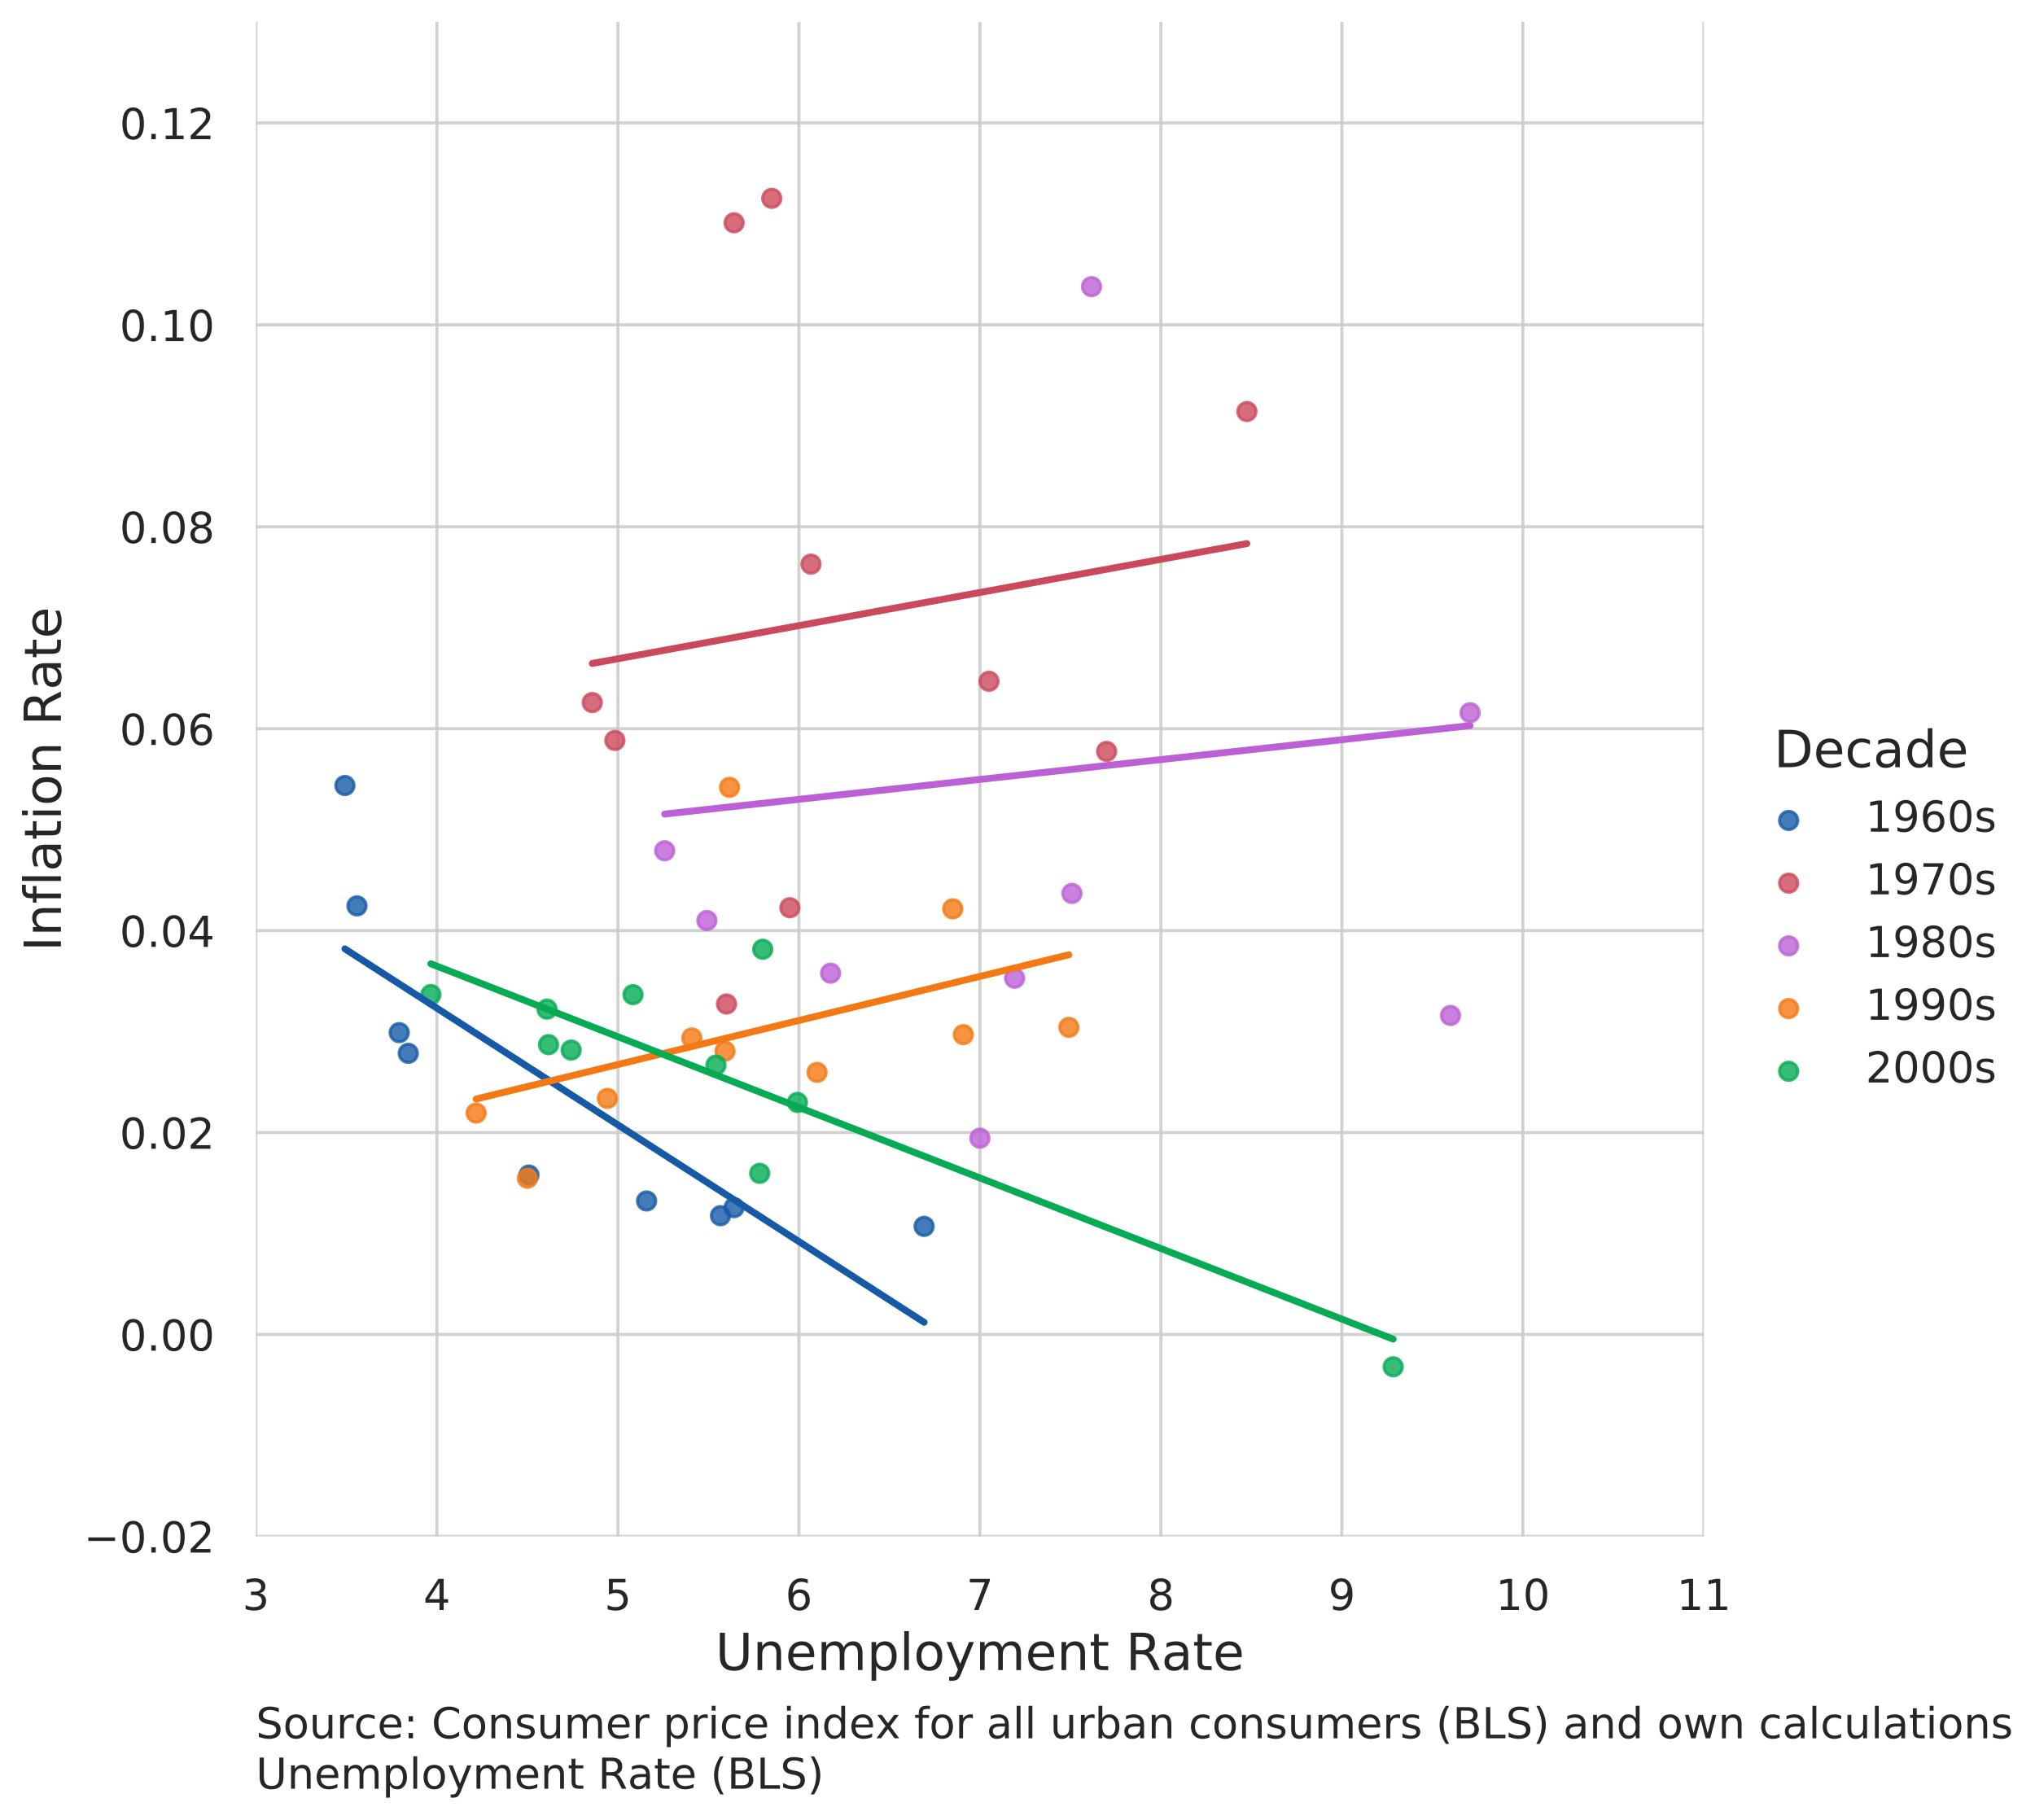 <?xml version="1.0" encoding="utf-8" standalone="no"?>
<!DOCTYPE svg PUBLIC "-//W3C//DTD SVG 1.1//EN"
  "http://www.w3.org/Graphics/SVG/1.1/DTD/svg11.dtd">
<!-- Created with matplotlib (https://matplotlib.org/) -->
<svg height="596.282pt" version="1.1" viewBox="0 0 666.83 596.282" width="666.83pt" xmlns="http://www.w3.org/2000/svg" xmlns:xlink="http://www.w3.org/1999/xlink">
 <defs>
  <style type="text/css">
*{stroke-linecap:butt;stroke-linejoin:round;white-space:pre;}
  </style>
 </defs>
 <g id="figure_1">
  <g id="patch_1">
   <path d="M 0 596.282 
L 666.83 596.282 
L 666.83 0 
L 0 0 
z
" style="fill:#ffffff;"/>
  </g>
  <g id="axes_1">
   <g id="patch_2">
    <path d="M 83.863 503.46 
L 558.333 503.46 
L 558.333 7.2 
L 83.863 7.2 
z
" style="fill:#ffffff;"/>
   </g>
   <g id="matplotlib.axis_1">
    <g id="xtick_1">
     <g id="line2d_1">
      <path clip-path="url(#p4b80f88398)" d="M 83.863 503.46 
L 83.863 7.2 
" style="fill:none;stroke:#cccccc;stroke-linecap:round;stroke-opacity:0.9;"/>
     </g>
     <g id="text_1">
      <!-- 3 -->
      <defs>
       <path d="M 40.578 39.312 
Q 47.656 37.797 51.625 33 
Q 55.609 28.219 55.609 21.188 
Q 55.609 10.406 48.188 4.484 
Q 40.766 -1.422 27.094 -1.422 
Q 22.516 -1.422 17.656 -0.516 
Q 12.797 0.391 7.625 2.203 
L 7.625 11.719 
Q 11.719 9.328 16.594 8.109 
Q 21.484 6.891 26.812 6.891 
Q 36.078 6.891 40.938 10.547 
Q 45.797 14.203 45.797 21.188 
Q 45.797 27.641 41.281 31.266 
Q 36.766 34.906 28.719 34.906 
L 20.219 34.906 
L 20.219 43.016 
L 29.109 43.016 
Q 36.375 43.016 40.234 45.922 
Q 44.094 48.828 44.094 54.297 
Q 44.094 59.906 40.109 62.906 
Q 36.141 65.922 28.719 65.922 
Q 24.656 65.922 20.016 65.031 
Q 15.375 64.156 9.812 62.312 
L 9.812 71.094 
Q 15.438 72.656 20.344 73.438 
Q 25.25 74.219 29.594 74.219 
Q 40.828 74.219 47.359 69.109 
Q 53.906 64.016 53.906 55.328 
Q 53.906 49.266 50.438 45.094 
Q 46.969 40.922 40.578 39.312 
z
" id="DejaVuSans-51"/>
      </defs>
      <g style="fill:#262626;" transform="translate(79.409 527.598)scale(0.14 -0.14)">
       <use xlink:href="#DejaVuSans-51"/>
      </g>
     </g>
    </g>
    <g id="xtick_2">
     <g id="line2d_2">
      <path clip-path="url(#p4b80f88398)" d="M 143.171 503.46 
L 143.171 7.2 
" style="fill:none;stroke:#cccccc;stroke-linecap:round;stroke-opacity:0.9;"/>
     </g>
     <g id="text_2">
      <!-- 4 -->
      <defs>
       <path d="M 37.797 64.312 
L 12.891 25.391 
L 37.797 25.391 
z
M 35.203 72.906 
L 47.609 72.906 
L 47.609 25.391 
L 58.016 25.391 
L 58.016 17.188 
L 47.609 17.188 
L 47.609 0 
L 37.797 0 
L 37.797 17.188 
L 4.891 17.188 
L 4.891 26.703 
z
" id="DejaVuSans-52"/>
      </defs>
      <g style="fill:#262626;" transform="translate(138.718 527.598)scale(0.14 -0.14)">
       <use xlink:href="#DejaVuSans-52"/>
      </g>
     </g>
    </g>
    <g id="xtick_3">
     <g id="line2d_3">
      <path clip-path="url(#p4b80f88398)" d="M 202.48 503.46 
L 202.48 7.2 
" style="fill:none;stroke:#cccccc;stroke-linecap:round;stroke-opacity:0.9;"/>
     </g>
     <g id="text_3">
      <!-- 5 -->
      <defs>
       <path d="M 10.797 72.906 
L 49.516 72.906 
L 49.516 64.594 
L 19.828 64.594 
L 19.828 46.734 
Q 21.969 47.469 24.109 47.828 
Q 26.266 48.188 28.422 48.188 
Q 40.625 48.188 47.75 41.5 
Q 54.891 34.812 54.891 23.391 
Q 54.891 11.625 47.562 5.094 
Q 40.234 -1.422 26.906 -1.422 
Q 22.312 -1.422 17.547 -0.641 
Q 12.797 0.141 7.719 1.703 
L 7.719 11.625 
Q 12.109 9.234 16.797 8.062 
Q 21.484 6.891 26.703 6.891 
Q 35.156 6.891 40.078 11.328 
Q 45.016 15.766 45.016 23.391 
Q 45.016 31 40.078 35.438 
Q 35.156 39.891 26.703 39.891 
Q 22.75 39.891 18.812 39.016 
Q 14.891 38.141 10.797 36.281 
z
" id="DejaVuSans-53"/>
      </defs>
      <g style="fill:#262626;" transform="translate(198.026 527.598)scale(0.14 -0.14)">
       <use xlink:href="#DejaVuSans-53"/>
      </g>
     </g>
    </g>
    <g id="xtick_4">
     <g id="line2d_4">
      <path clip-path="url(#p4b80f88398)" d="M 261.789 503.46 
L 261.789 7.2 
" style="fill:none;stroke:#cccccc;stroke-linecap:round;stroke-opacity:0.9;"/>
     </g>
     <g id="text_4">
      <!-- 6 -->
      <defs>
       <path d="M 33.016 40.375 
Q 26.375 40.375 22.484 35.828 
Q 18.609 31.297 18.609 23.391 
Q 18.609 15.531 22.484 10.953 
Q 26.375 6.391 33.016 6.391 
Q 39.656 6.391 43.531 10.953 
Q 47.406 15.531 47.406 23.391 
Q 47.406 31.297 43.531 35.828 
Q 39.656 40.375 33.016 40.375 
z
M 52.594 71.297 
L 52.594 62.312 
Q 48.875 64.062 45.094 64.984 
Q 41.312 65.922 37.594 65.922 
Q 27.828 65.922 22.672 59.328 
Q 17.531 52.734 16.797 39.406 
Q 19.672 43.656 24.016 45.922 
Q 28.375 48.188 33.594 48.188 
Q 44.578 48.188 50.953 41.516 
Q 57.328 34.859 57.328 23.391 
Q 57.328 12.156 50.688 5.359 
Q 44.047 -1.422 33.016 -1.422 
Q 20.359 -1.422 13.672 8.266 
Q 6.984 17.969 6.984 36.375 
Q 6.984 53.656 15.188 63.938 
Q 23.391 74.219 37.203 74.219 
Q 40.922 74.219 44.703 73.484 
Q 48.484 72.75 52.594 71.297 
z
" id="DejaVuSans-54"/>
      </defs>
      <g style="fill:#262626;" transform="translate(257.335 527.598)scale(0.14 -0.14)">
       <use xlink:href="#DejaVuSans-54"/>
      </g>
     </g>
    </g>
    <g id="xtick_5">
     <g id="line2d_5">
      <path clip-path="url(#p4b80f88398)" d="M 321.098 503.46 
L 321.098 7.2 
" style="fill:none;stroke:#cccccc;stroke-linecap:round;stroke-opacity:0.9;"/>
     </g>
     <g id="text_5">
      <!-- 7 -->
      <defs>
       <path d="M 8.203 72.906 
L 55.078 72.906 
L 55.078 68.703 
L 28.609 0 
L 18.312 0 
L 43.219 64.594 
L 8.203 64.594 
z
" id="DejaVuSans-55"/>
      </defs>
      <g style="fill:#262626;" transform="translate(316.644 527.598)scale(0.14 -0.14)">
       <use xlink:href="#DejaVuSans-55"/>
      </g>
     </g>
    </g>
    <g id="xtick_6">
     <g id="line2d_6">
      <path clip-path="url(#p4b80f88398)" d="M 380.406 503.46 
L 380.406 7.2 
" style="fill:none;stroke:#cccccc;stroke-linecap:round;stroke-opacity:0.9;"/>
     </g>
     <g id="text_6">
      <!-- 8 -->
      <defs>
       <path d="M 31.781 34.625 
Q 24.75 34.625 20.719 30.859 
Q 16.703 27.094 16.703 20.516 
Q 16.703 13.922 20.719 10.156 
Q 24.75 6.391 31.781 6.391 
Q 38.812 6.391 42.859 10.172 
Q 46.922 13.969 46.922 20.516 
Q 46.922 27.094 42.891 30.859 
Q 38.875 34.625 31.781 34.625 
z
M 21.922 38.812 
Q 15.578 40.375 12.031 44.719 
Q 8.5 49.078 8.5 55.328 
Q 8.5 64.062 14.719 69.141 
Q 20.953 74.219 31.781 74.219 
Q 42.672 74.219 48.875 69.141 
Q 55.078 64.062 55.078 55.328 
Q 55.078 49.078 51.531 44.719 
Q 48 40.375 41.703 38.812 
Q 48.828 37.156 52.797 32.312 
Q 56.781 27.484 56.781 20.516 
Q 56.781 9.906 50.312 4.234 
Q 43.844 -1.422 31.781 -1.422 
Q 19.734 -1.422 13.25 4.234 
Q 6.781 9.906 6.781 20.516 
Q 6.781 27.484 10.781 32.312 
Q 14.797 37.156 21.922 38.812 
z
M 18.312 54.391 
Q 18.312 48.734 21.844 45.562 
Q 25.391 42.391 31.781 42.391 
Q 38.141 42.391 41.719 45.562 
Q 45.312 48.734 45.312 54.391 
Q 45.312 60.062 41.719 63.234 
Q 38.141 66.406 31.781 66.406 
Q 25.391 66.406 21.844 63.234 
Q 18.312 60.062 18.312 54.391 
z
" id="DejaVuSans-56"/>
      </defs>
      <g style="fill:#262626;" transform="translate(375.953 527.598)scale(0.14 -0.14)">
       <use xlink:href="#DejaVuSans-56"/>
      </g>
     </g>
    </g>
    <g id="xtick_7">
     <g id="line2d_7">
      <path clip-path="url(#p4b80f88398)" d="M 439.715 503.46 
L 439.715 7.2 
" style="fill:none;stroke:#cccccc;stroke-linecap:round;stroke-opacity:0.9;"/>
     </g>
     <g id="text_7">
      <!-- 9 -->
      <defs>
       <path d="M 10.984 1.516 
L 10.984 10.5 
Q 14.703 8.734 18.5 7.812 
Q 22.312 6.891 25.984 6.891 
Q 35.75 6.891 40.891 13.453 
Q 46.047 20.016 46.781 33.406 
Q 43.953 29.203 39.594 26.953 
Q 35.25 24.703 29.984 24.703 
Q 19.047 24.703 12.672 31.312 
Q 6.297 37.938 6.297 49.422 
Q 6.297 60.641 12.938 67.422 
Q 19.578 74.219 30.609 74.219 
Q 43.266 74.219 49.922 64.516 
Q 56.594 54.828 56.594 36.375 
Q 56.594 19.141 48.406 8.859 
Q 40.234 -1.422 26.422 -1.422 
Q 22.703 -1.422 18.891 -0.688 
Q 15.094 0.047 10.984 1.516 
z
M 30.609 32.422 
Q 37.25 32.422 41.125 36.953 
Q 45.016 41.5 45.016 49.422 
Q 45.016 57.281 41.125 61.844 
Q 37.25 66.406 30.609 66.406 
Q 23.969 66.406 20.094 61.844 
Q 16.219 57.281 16.219 49.422 
Q 16.219 41.5 20.094 36.953 
Q 23.969 32.422 30.609 32.422 
z
" id="DejaVuSans-57"/>
      </defs>
      <g style="fill:#262626;" transform="translate(435.261 527.598)scale(0.14 -0.14)">
       <use xlink:href="#DejaVuSans-57"/>
      </g>
     </g>
    </g>
    <g id="xtick_8">
     <g id="line2d_8">
      <path clip-path="url(#p4b80f88398)" d="M 499.024 503.46 
L 499.024 7.2 
" style="fill:none;stroke:#cccccc;stroke-linecap:round;stroke-opacity:0.9;"/>
     </g>
     <g id="text_8">
      <!-- 10 -->
      <defs>
       <path d="M 12.406 8.297 
L 28.516 8.297 
L 28.516 63.922 
L 10.984 60.406 
L 10.984 69.391 
L 28.422 72.906 
L 38.281 72.906 
L 38.281 8.297 
L 54.391 8.297 
L 54.391 0 
L 12.406 0 
z
" id="DejaVuSans-49"/>
       <path d="M 31.781 66.406 
Q 24.172 66.406 20.328 58.906 
Q 16.5 51.422 16.5 36.375 
Q 16.5 21.391 20.328 13.891 
Q 24.172 6.391 31.781 6.391 
Q 39.453 6.391 43.281 13.891 
Q 47.125 21.391 47.125 36.375 
Q 47.125 51.422 43.281 58.906 
Q 39.453 66.406 31.781 66.406 
z
M 31.781 74.219 
Q 44.047 74.219 50.516 64.516 
Q 56.984 54.828 56.984 36.375 
Q 56.984 17.969 50.516 8.266 
Q 44.047 -1.422 31.781 -1.422 
Q 19.531 -1.422 13.062 8.266 
Q 6.594 17.969 6.594 36.375 
Q 6.594 54.828 13.062 64.516 
Q 19.531 74.219 31.781 74.219 
z
" id="DejaVuSans-48"/>
      </defs>
      <g style="fill:#262626;" transform="translate(490.116 527.598)scale(0.14 -0.14)">
       <use xlink:href="#DejaVuSans-49"/>
       <use x="63.623" xlink:href="#DejaVuSans-48"/>
      </g>
     </g>
    </g>
    <g id="xtick_9">
     <g id="line2d_9">
      <path clip-path="url(#p4b80f88398)" d="M 558.333 503.46 
L 558.333 7.2 
" style="fill:none;stroke:#cccccc;stroke-linecap:round;stroke-opacity:0.9;"/>
     </g>
     <g id="text_9">
      <!-- 11 -->
      <g style="fill:#262626;" transform="translate(549.425 527.598)scale(0.14 -0.14)">
       <use xlink:href="#DejaVuSans-49"/>
       <use x="63.623" xlink:href="#DejaVuSans-49"/>
      </g>
     </g>
    </g>
    <g id="text_10">
     <!-- Unemployment Rate -->
     <defs>
      <path d="M 8.688 72.906 
L 18.609 72.906 
L 18.609 28.609 
Q 18.609 16.891 22.844 11.734 
Q 27.094 6.594 36.625 6.594 
Q 46.094 6.594 50.344 11.734 
Q 54.594 16.891 54.594 28.609 
L 54.594 72.906 
L 64.5 72.906 
L 64.5 27.391 
Q 64.5 13.141 57.438 5.859 
Q 50.391 -1.422 36.625 -1.422 
Q 22.797 -1.422 15.734 5.859 
Q 8.688 13.141 8.688 27.391 
z
" id="DejaVuSans-85"/>
      <path d="M 54.891 33.016 
L 54.891 0 
L 45.906 0 
L 45.906 32.719 
Q 45.906 40.484 42.875 44.328 
Q 39.844 48.188 33.797 48.188 
Q 26.516 48.188 22.312 43.547 
Q 18.109 38.922 18.109 30.906 
L 18.109 0 
L 9.078 0 
L 9.078 54.688 
L 18.109 54.688 
L 18.109 46.188 
Q 21.344 51.125 25.703 53.562 
Q 30.078 56 35.797 56 
Q 45.219 56 50.047 50.172 
Q 54.891 44.344 54.891 33.016 
z
" id="DejaVuSans-110"/>
      <path d="M 56.203 29.594 
L 56.203 25.203 
L 14.891 25.203 
Q 15.484 15.922 20.484 11.062 
Q 25.484 6.203 34.422 6.203 
Q 39.594 6.203 44.453 7.469 
Q 49.312 8.734 54.109 11.281 
L 54.109 2.781 
Q 49.266 0.734 44.188 -0.344 
Q 39.109 -1.422 33.891 -1.422 
Q 20.797 -1.422 13.156 6.188 
Q 5.516 13.812 5.516 26.812 
Q 5.516 40.234 12.766 48.109 
Q 20.016 56 32.328 56 
Q 43.359 56 49.781 48.891 
Q 56.203 41.797 56.203 29.594 
z
M 47.219 32.234 
Q 47.125 39.594 43.094 43.984 
Q 39.062 48.391 32.422 48.391 
Q 24.906 48.391 20.391 44.141 
Q 15.875 39.891 15.188 32.172 
z
" id="DejaVuSans-101"/>
      <path d="M 52 44.188 
Q 55.375 50.25 60.062 53.125 
Q 64.75 56 71.094 56 
Q 79.641 56 84.281 50.016 
Q 88.922 44.047 88.922 33.016 
L 88.922 0 
L 79.891 0 
L 79.891 32.719 
Q 79.891 40.578 77.094 44.375 
Q 74.312 48.188 68.609 48.188 
Q 61.625 48.188 57.562 43.547 
Q 53.516 38.922 53.516 30.906 
L 53.516 0 
L 44.484 0 
L 44.484 32.719 
Q 44.484 40.625 41.703 44.406 
Q 38.922 48.188 33.109 48.188 
Q 26.219 48.188 22.156 43.531 
Q 18.109 38.875 18.109 30.906 
L 18.109 0 
L 9.078 0 
L 9.078 54.688 
L 18.109 54.688 
L 18.109 46.188 
Q 21.188 51.219 25.484 53.609 
Q 29.781 56 35.688 56 
Q 41.656 56 45.828 52.969 
Q 50 49.953 52 44.188 
z
" id="DejaVuSans-109"/>
      <path d="M 18.109 8.203 
L 18.109 -20.797 
L 9.078 -20.797 
L 9.078 54.688 
L 18.109 54.688 
L 18.109 46.391 
Q 20.953 51.266 25.266 53.625 
Q 29.594 56 35.594 56 
Q 45.562 56 51.781 48.094 
Q 58.016 40.188 58.016 27.297 
Q 58.016 14.406 51.781 6.484 
Q 45.562 -1.422 35.594 -1.422 
Q 29.594 -1.422 25.266 0.953 
Q 20.953 3.328 18.109 8.203 
z
M 48.688 27.297 
Q 48.688 37.203 44.609 42.844 
Q 40.531 48.484 33.406 48.484 
Q 26.266 48.484 22.188 42.844 
Q 18.109 37.203 18.109 27.297 
Q 18.109 17.391 22.188 11.75 
Q 26.266 6.109 33.406 6.109 
Q 40.531 6.109 44.609 11.75 
Q 48.688 17.391 48.688 27.297 
z
" id="DejaVuSans-112"/>
      <path d="M 9.422 75.984 
L 18.406 75.984 
L 18.406 0 
L 9.422 0 
z
" id="DejaVuSans-108"/>
      <path d="M 30.609 48.391 
Q 23.391 48.391 19.188 42.75 
Q 14.984 37.109 14.984 27.297 
Q 14.984 17.484 19.156 11.844 
Q 23.344 6.203 30.609 6.203 
Q 37.797 6.203 41.984 11.859 
Q 46.188 17.531 46.188 27.297 
Q 46.188 37.016 41.984 42.703 
Q 37.797 48.391 30.609 48.391 
z
M 30.609 56 
Q 42.328 56 49.016 48.375 
Q 55.719 40.766 55.719 27.297 
Q 55.719 13.875 49.016 6.219 
Q 42.328 -1.422 30.609 -1.422 
Q 18.844 -1.422 12.172 6.219 
Q 5.516 13.875 5.516 27.297 
Q 5.516 40.766 12.172 48.375 
Q 18.844 56 30.609 56 
z
" id="DejaVuSans-111"/>
      <path d="M 32.172 -5.078 
Q 28.375 -14.844 24.75 -17.812 
Q 21.141 -20.797 15.094 -20.797 
L 7.906 -20.797 
L 7.906 -13.281 
L 13.188 -13.281 
Q 16.891 -13.281 18.938 -11.516 
Q 21 -9.766 23.484 -3.219 
L 25.094 0.875 
L 2.984 54.688 
L 12.5 54.688 
L 29.594 11.922 
L 46.688 54.688 
L 56.203 54.688 
z
" id="DejaVuSans-121"/>
      <path d="M 18.312 70.219 
L 18.312 54.688 
L 36.812 54.688 
L 36.812 47.703 
L 18.312 47.703 
L 18.312 18.016 
Q 18.312 11.328 20.141 9.422 
Q 21.969 7.516 27.594 7.516 
L 36.812 7.516 
L 36.812 0 
L 27.594 0 
Q 17.188 0 13.234 3.875 
Q 9.281 7.766 9.281 18.016 
L 9.281 47.703 
L 2.688 47.703 
L 2.688 54.688 
L 9.281 54.688 
L 9.281 70.219 
z
" id="DejaVuSans-116"/>
      <path id="DejaVuSans-32"/>
      <path d="M 44.391 34.188 
Q 47.562 33.109 50.562 29.594 
Q 53.562 26.078 56.594 19.922 
L 66.609 0 
L 56 0 
L 46.688 18.703 
Q 43.062 26.031 39.672 28.422 
Q 36.281 30.812 30.422 30.812 
L 19.672 30.812 
L 19.672 0 
L 9.812 0 
L 9.812 72.906 
L 32.078 72.906 
Q 44.578 72.906 50.734 67.672 
Q 56.891 62.453 56.891 51.906 
Q 56.891 45.016 53.688 40.469 
Q 50.484 35.938 44.391 34.188 
z
M 19.672 64.797 
L 19.672 38.922 
L 32.078 38.922 
Q 39.203 38.922 42.844 42.219 
Q 46.484 45.516 46.484 51.906 
Q 46.484 58.297 42.844 61.547 
Q 39.203 64.797 32.078 64.797 
z
" id="DejaVuSans-82"/>
      <path d="M 34.281 27.484 
Q 23.391 27.484 19.188 25 
Q 14.984 22.516 14.984 16.5 
Q 14.984 11.719 18.141 8.906 
Q 21.297 6.109 26.703 6.109 
Q 34.188 6.109 38.703 11.406 
Q 43.219 16.703 43.219 25.484 
L 43.219 27.484 
z
M 52.203 31.203 
L 52.203 0 
L 43.219 0 
L 43.219 8.297 
Q 40.141 3.328 35.547 0.953 
Q 30.953 -1.422 24.312 -1.422 
Q 15.922 -1.422 10.953 3.297 
Q 6 8.016 6 15.922 
Q 6 25.141 12.172 29.828 
Q 18.359 34.516 30.609 34.516 
L 43.219 34.516 
L 43.219 35.406 
Q 43.219 41.609 39.141 45 
Q 35.062 48.391 27.688 48.391 
Q 23 48.391 18.547 47.266 
Q 14.109 46.141 10.016 43.891 
L 10.016 52.203 
Q 14.938 54.109 19.578 55.047 
Q 24.219 56 28.609 56 
Q 40.484 56 46.344 49.844 
Q 52.203 43.703 52.203 31.203 
z
" id="DejaVuSans-97"/>
     </defs>
     <g style="fill:#262626;" transform="translate(234.418 547.275)scale(0.168 -0.168)">
      <use xlink:href="#DejaVuSans-85"/>
      <use x="73.193" xlink:href="#DejaVuSans-110"/>
      <use x="136.572" xlink:href="#DejaVuSans-101"/>
      <use x="198.096" xlink:href="#DejaVuSans-109"/>
      <use x="295.508" xlink:href="#DejaVuSans-112"/>
      <use x="358.984" xlink:href="#DejaVuSans-108"/>
      <use x="386.768" xlink:href="#DejaVuSans-111"/>
      <use x="447.949" xlink:href="#DejaVuSans-121"/>
      <use x="507.129" xlink:href="#DejaVuSans-109"/>
      <use x="604.541" xlink:href="#DejaVuSans-101"/>
      <use x="666.064" xlink:href="#DejaVuSans-110"/>
      <use x="729.443" xlink:href="#DejaVuSans-116"/>
      <use x="768.652" xlink:href="#DejaVuSans-32"/>
      <use x="800.439" xlink:href="#DejaVuSans-82"/>
      <use x="869.891" xlink:href="#DejaVuSans-97"/>
      <use x="931.17" xlink:href="#DejaVuSans-116"/>
      <use x="970.379" xlink:href="#DejaVuSans-101"/>
     </g>
    </g>
   </g>
   <g id="matplotlib.axis_2">
    <g id="ytick_1">
     <g id="line2d_10">
      <path clip-path="url(#p4b80f88398)" d="M 83.863 503.46 
L 558.333 503.46 
" style="fill:none;stroke:#cccccc;stroke-linecap:round;stroke-opacity:0.9;"/>
     </g>
     <g id="text_11">
      <!-- −0.02 -->
      <defs>
       <path d="M 10.594 35.5 
L 73.188 35.5 
L 73.188 27.203 
L 10.594 27.203 
z
" id="DejaVuSans-8722"/>
       <path d="M 10.688 12.406 
L 21 12.406 
L 21 0 
L 10.688 0 
z
" id="DejaVuSans-46"/>
       <path d="M 19.188 8.297 
L 53.609 8.297 
L 53.609 0 
L 7.328 0 
L 7.328 8.297 
Q 12.938 14.109 22.625 23.891 
Q 32.328 33.688 34.812 36.531 
Q 39.547 41.844 41.422 45.531 
Q 43.312 49.219 43.312 52.781 
Q 43.312 58.594 39.234 62.25 
Q 35.156 65.922 28.609 65.922 
Q 23.969 65.922 18.812 64.312 
Q 13.672 62.703 7.812 59.422 
L 7.812 69.391 
Q 13.766 71.781 18.938 73 
Q 24.125 74.219 28.422 74.219 
Q 39.75 74.219 46.484 68.547 
Q 53.219 62.891 53.219 53.422 
Q 53.219 48.922 51.531 44.891 
Q 49.859 40.875 45.406 35.406 
Q 44.188 33.984 37.641 27.219 
Q 31.109 20.453 19.188 8.297 
z
" id="DejaVuSans-50"/>
      </defs>
      <g style="fill:#262626;" transform="translate(27.459 508.779)scale(0.14 -0.14)">
       <use xlink:href="#DejaVuSans-8722"/>
       <use x="83.789" xlink:href="#DejaVuSans-48"/>
       <use x="147.412" xlink:href="#DejaVuSans-46"/>
       <use x="179.199" xlink:href="#DejaVuSans-48"/>
       <use x="242.822" xlink:href="#DejaVuSans-50"/>
      </g>
     </g>
    </g>
    <g id="ytick_2">
     <g id="line2d_11">
      <path clip-path="url(#p4b80f88398)" d="M 83.863 437.292 
L 558.333 437.292 
" style="fill:none;stroke:#cccccc;stroke-linecap:round;stroke-opacity:0.9;"/>
     </g>
     <g id="text_12">
      <!-- 0.00 -->
      <g style="fill:#262626;" transform="translate(39.191 442.611)scale(0.14 -0.14)">
       <use xlink:href="#DejaVuSans-48"/>
       <use x="63.623" xlink:href="#DejaVuSans-46"/>
       <use x="95.41" xlink:href="#DejaVuSans-48"/>
       <use x="159.033" xlink:href="#DejaVuSans-48"/>
      </g>
     </g>
    </g>
    <g id="ytick_3">
     <g id="line2d_12">
      <path clip-path="url(#p4b80f88398)" d="M 83.863 371.124 
L 558.333 371.124 
" style="fill:none;stroke:#cccccc;stroke-linecap:round;stroke-opacity:0.9;"/>
     </g>
     <g id="text_13">
      <!-- 0.02 -->
      <g style="fill:#262626;" transform="translate(39.191 376.443)scale(0.14 -0.14)">
       <use xlink:href="#DejaVuSans-48"/>
       <use x="63.623" xlink:href="#DejaVuSans-46"/>
       <use x="95.41" xlink:href="#DejaVuSans-48"/>
       <use x="159.033" xlink:href="#DejaVuSans-50"/>
      </g>
     </g>
    </g>
    <g id="ytick_4">
     <g id="line2d_13">
      <path clip-path="url(#p4b80f88398)" d="M 83.863 304.956 
L 558.333 304.956 
" style="fill:none;stroke:#cccccc;stroke-linecap:round;stroke-opacity:0.9;"/>
     </g>
     <g id="text_14">
      <!-- 0.04 -->
      <g style="fill:#262626;" transform="translate(39.191 310.275)scale(0.14 -0.14)">
       <use xlink:href="#DejaVuSans-48"/>
       <use x="63.623" xlink:href="#DejaVuSans-46"/>
       <use x="95.41" xlink:href="#DejaVuSans-48"/>
       <use x="159.033" xlink:href="#DejaVuSans-52"/>
      </g>
     </g>
    </g>
    <g id="ytick_5">
     <g id="line2d_14">
      <path clip-path="url(#p4b80f88398)" d="M 83.863 238.788 
L 558.333 238.788 
" style="fill:none;stroke:#cccccc;stroke-linecap:round;stroke-opacity:0.9;"/>
     </g>
     <g id="text_15">
      <!-- 0.06 -->
      <g style="fill:#262626;" transform="translate(39.191 244.107)scale(0.14 -0.14)">
       <use xlink:href="#DejaVuSans-48"/>
       <use x="63.623" xlink:href="#DejaVuSans-46"/>
       <use x="95.41" xlink:href="#DejaVuSans-48"/>
       <use x="159.033" xlink:href="#DejaVuSans-54"/>
      </g>
     </g>
    </g>
    <g id="ytick_6">
     <g id="line2d_15">
      <path clip-path="url(#p4b80f88398)" d="M 83.863 172.62 
L 558.333 172.62 
" style="fill:none;stroke:#cccccc;stroke-linecap:round;stroke-opacity:0.9;"/>
     </g>
     <g id="text_16">
      <!-- 0.08 -->
      <g style="fill:#262626;" transform="translate(39.191 177.939)scale(0.14 -0.14)">
       <use xlink:href="#DejaVuSans-48"/>
       <use x="63.623" xlink:href="#DejaVuSans-46"/>
       <use x="95.41" xlink:href="#DejaVuSans-48"/>
       <use x="159.033" xlink:href="#DejaVuSans-56"/>
      </g>
     </g>
    </g>
    <g id="ytick_7">
     <g id="line2d_16">
      <path clip-path="url(#p4b80f88398)" d="M 83.863 106.452 
L 558.333 106.452 
" style="fill:none;stroke:#cccccc;stroke-linecap:round;stroke-opacity:0.9;"/>
     </g>
     <g id="text_17">
      <!-- 0.10 -->
      <g style="fill:#262626;" transform="translate(39.191 111.771)scale(0.14 -0.14)">
       <use xlink:href="#DejaVuSans-48"/>
       <use x="63.623" xlink:href="#DejaVuSans-46"/>
       <use x="95.41" xlink:href="#DejaVuSans-49"/>
       <use x="159.033" xlink:href="#DejaVuSans-48"/>
      </g>
     </g>
    </g>
    <g id="ytick_8">
     <g id="line2d_17">
      <path clip-path="url(#p4b80f88398)" d="M 83.863 40.284 
L 558.333 40.284 
" style="fill:none;stroke:#cccccc;stroke-linecap:round;stroke-opacity:0.9;"/>
     </g>
     <g id="text_18">
      <!-- 0.12 -->
      <g style="fill:#262626;" transform="translate(39.191 45.603)scale(0.14 -0.14)">
       <use xlink:href="#DejaVuSans-48"/>
       <use x="63.623" xlink:href="#DejaVuSans-46"/>
       <use x="95.41" xlink:href="#DejaVuSans-49"/>
       <use x="159.033" xlink:href="#DejaVuSans-50"/>
      </g>
     </g>
    </g>
    <g id="text_19">
     <!-- Inflation Rate -->
     <defs>
      <path d="M 9.812 72.906 
L 19.672 72.906 
L 19.672 0 
L 9.812 0 
z
" id="DejaVuSans-73"/>
      <path d="M 37.109 75.984 
L 37.109 68.5 
L 28.516 68.5 
Q 23.688 68.5 21.797 66.547 
Q 19.922 64.594 19.922 59.516 
L 19.922 54.688 
L 34.719 54.688 
L 34.719 47.703 
L 19.922 47.703 
L 19.922 0 
L 10.891 0 
L 10.891 47.703 
L 2.297 47.703 
L 2.297 54.688 
L 10.891 54.688 
L 10.891 58.5 
Q 10.891 67.625 15.141 71.797 
Q 19.391 75.984 28.609 75.984 
z
" id="DejaVuSans-102"/>
      <path d="M 9.422 54.688 
L 18.406 54.688 
L 18.406 0 
L 9.422 0 
z
M 9.422 75.984 
L 18.406 75.984 
L 18.406 64.594 
L 9.422 64.594 
z
" id="DejaVuSans-105"/>
     </defs>
     <g style="fill:#262626;" transform="translate(19.965 311.773)rotate(-90)scale(0.168 -0.168)">
      <use xlink:href="#DejaVuSans-73"/>
      <use x="29.492" xlink:href="#DejaVuSans-110"/>
      <use x="92.871" xlink:href="#DejaVuSans-102"/>
      <use x="128.076" xlink:href="#DejaVuSans-108"/>
      <use x="155.859" xlink:href="#DejaVuSans-97"/>
      <use x="217.139" xlink:href="#DejaVuSans-116"/>
      <use x="256.348" xlink:href="#DejaVuSans-105"/>
      <use x="284.131" xlink:href="#DejaVuSans-111"/>
      <use x="345.312" xlink:href="#DejaVuSans-110"/>
      <use x="408.691" xlink:href="#DejaVuSans-32"/>
      <use x="440.479" xlink:href="#DejaVuSans-82"/>
      <use x="509.93" xlink:href="#DejaVuSans-97"/>
      <use x="571.209" xlink:href="#DejaVuSans-116"/>
      <use x="610.418" xlink:href="#DejaVuSans-101"/>
     </g>
    </g>
   </g>
   <g id="PathCollection_1">
    <defs>
     <path d="M 0 3 
C 0.796 3 1.559 2.684 2.121 2.121 
C 2.684 1.559 3 0.796 3 0 
C 3 -0.796 2.684 -1.559 2.121 -2.121 
C 1.559 -2.684 0.796 -3 0 -3 
C -0.796 -3 -1.559 -2.684 -2.121 -2.121 
C -2.684 -1.559 -3 -0.796 -3 0 
C -3 0.796 -2.684 1.559 -2.121 2.121 
C -1.559 2.684 -0.796 3 0 3 
z
" id="m23b7d58029" style="stroke:#165aa7;stroke-opacity:0.8;"/>
    </defs>
    <g clip-path="url(#p4b80f88398)">
     <use style="fill:#165aa7;fill-opacity:0.8;stroke:#165aa7;stroke-opacity:0.8;" x="302.811" xlink:href="#m23b7d58029" y="401.88"/>
     <use style="fill:#165aa7;fill-opacity:0.8;stroke:#165aa7;stroke-opacity:0.8;" x="236.088" xlink:href="#m23b7d58029" y="398.383"/>
     <use style="fill:#165aa7;fill-opacity:0.8;stroke:#165aa7;stroke-opacity:0.8;" x="240.537" xlink:href="#m23b7d58029" y="395.737"/>
     <use style="fill:#165aa7;fill-opacity:0.8;stroke:#165aa7;stroke-opacity:0.8;" x="211.871" xlink:href="#m23b7d58029" y="393.552"/>
     <use style="fill:#165aa7;fill-opacity:0.8;stroke:#165aa7;stroke-opacity:0.8;" x="173.32" xlink:href="#m23b7d58029" y="385.063"/>
     <use style="fill:#165aa7;fill-opacity:0.8;stroke:#165aa7;stroke-opacity:0.8;" x="130.815" xlink:href="#m23b7d58029" y="338.392"/>
     <use style="fill:#165aa7;fill-opacity:0.8;stroke:#165aa7;stroke-opacity:0.8;" x="133.781" xlink:href="#m23b7d58029" y="345.168"/>
     <use style="fill:#165aa7;fill-opacity:0.8;stroke:#165aa7;stroke-opacity:0.8;" x="116.977" xlink:href="#m23b7d58029" y="296.861"/>
     <use style="fill:#165aa7;fill-opacity:0.8;stroke:#165aa7;stroke-opacity:0.8;" x="113.023" xlink:href="#m23b7d58029" y="257.41"/>
    </g>
   </g>
   <g id="PathCollection_2">
    <defs>
     <path d="M 0 3 
C 0.796 3 1.559 2.684 2.121 2.121 
C 2.684 1.559 3 0.796 3 0 
C 3 -0.796 2.684 -1.559 2.121 -2.121 
C 1.559 -2.684 0.796 -3 0 -3 
C -0.796 -3 -1.559 -2.684 -2.121 -2.121 
C -2.684 -1.559 -3 -0.796 -3 0 
C -3 0.796 -2.684 1.559 -2.121 2.121 
C -1.559 2.684 -0.796 3 0 3 
z
" id="m2c1a1ad0d8" style="stroke:#cb495c;stroke-opacity:0.8;"/>
    </defs>
    <g clip-path="url(#p4b80f88398)">
     <use style="fill:#cb495c;fill-opacity:0.8;stroke:#cb495c;stroke-opacity:0.8;" x="201.492" xlink:href="#m2c1a1ad0d8" y="242.636"/>
     <use style="fill:#cb495c;fill-opacity:0.8;stroke:#cb495c;stroke-opacity:0.8;" x="258.824" xlink:href="#m2c1a1ad0d8" y="297.46"/>
     <use style="fill:#cb495c;fill-opacity:0.8;stroke:#cb495c;stroke-opacity:0.8;" x="238.065" xlink:href="#m2c1a1ad0d8" y="329.01"/>
     <use style="fill:#cb495c;fill-opacity:0.8;stroke:#cb495c;stroke-opacity:0.8;" x="194.078" xlink:href="#m2c1a1ad0d8" y="230.228"/>
     <use style="fill:#cb495c;fill-opacity:0.8;stroke:#cb495c;stroke-opacity:0.8;" x="240.537" xlink:href="#m2c1a1ad0d8" y="73.002"/>
     <use style="fill:#cb495c;fill-opacity:0.8;stroke:#cb495c;stroke-opacity:0.8;" x="408.578" xlink:href="#m2c1a1ad0d8" y="134.851"/>
     <use style="fill:#cb495c;fill-opacity:0.8;stroke:#cb495c;stroke-opacity:0.8;" x="362.614" xlink:href="#m2c1a1ad0d8" y="246.236"/>
     <use style="fill:#cb495c;fill-opacity:0.8;stroke:#cb495c;stroke-opacity:0.8;" x="324.063" xlink:href="#m2c1a1ad0d8" y="223.253"/>
     <use style="fill:#cb495c;fill-opacity:0.8;stroke:#cb495c;stroke-opacity:0.8;" x="265.743" xlink:href="#m2c1a1ad0d8" y="184.864"/>
     <use style="fill:#cb495c;fill-opacity:0.8;stroke:#cb495c;stroke-opacity:0.8;" x="252.893" xlink:href="#m2c1a1ad0d8" y="64.997"/>
    </g>
   </g>
   <g id="PathCollection_3">
    <defs>
     <path d="M 0 3 
C 0.796 3 1.559 2.684 2.121 2.121 
C 2.684 1.559 3 0.796 3 0 
C 3 -0.796 2.684 -1.559 2.121 -2.121 
C 1.559 -2.684 0.796 -3 0 -3 
C -0.796 -3 -1.559 -2.684 -2.121 -2.121 
C -2.684 -1.559 -3 -0.796 -3 0 
C -3 0.796 -2.684 1.559 -2.121 2.121 
C -1.559 2.684 -0.796 3 0 3 
z
" id="mc6e093f09e" style="stroke:#bb60d5;stroke-opacity:0.8;"/>
    </defs>
    <g clip-path="url(#p4b80f88398)">
     <use style="fill:#bb60d5;fill-opacity:0.8;stroke:#bb60d5;stroke-opacity:0.8;" x="333.606" xlink:href="#mc6e093f09e" y="-1"/>
     <use style="fill:#bb60d5;fill-opacity:0.8;stroke:#bb60d5;stroke-opacity:0.8;" x="357.671" xlink:href="#mc6e093f09e" y="93.936"/>
     <use style="fill:#bb60d5;fill-opacity:0.8;stroke:#bb60d5;stroke-opacity:0.8;" x="481.726" xlink:href="#mc6e093f09e" y="233.549"/>
     <use style="fill:#bb60d5;fill-opacity:0.8;stroke:#bb60d5;stroke-opacity:0.8;" x="475.3" xlink:href="#mc6e093f09e" y="332.762"/>
     <use style="fill:#bb60d5;fill-opacity:0.8;stroke:#bb60d5;stroke-opacity:0.8;" x="351.246" xlink:href="#mc6e093f09e" y="292.774"/>
     <use style="fill:#bb60d5;fill-opacity:0.8;stroke:#bb60d5;stroke-opacity:0.8;" x="332.465" xlink:href="#mc6e093f09e" y="320.575"/>
     <use style="fill:#bb60d5;fill-opacity:0.8;stroke:#bb60d5;stroke-opacity:0.8;" x="321.098" xlink:href="#mc6e093f09e" y="372.979"/>
     <use style="fill:#bb60d5;fill-opacity:0.8;stroke:#bb60d5;stroke-opacity:0.8;" x="272.168" xlink:href="#mc6e093f09e" y="318.91"/>
     <use style="fill:#bb60d5;fill-opacity:0.8;stroke:#bb60d5;stroke-opacity:0.8;" x="231.64" xlink:href="#mc6e093f09e" y="301.646"/>
     <use style="fill:#bb60d5;fill-opacity:0.8;stroke:#bb60d5;stroke-opacity:0.8;" x="217.802" xlink:href="#mc6e093f09e" y="278.783"/>
    </g>
   </g>
   <g id="PathCollection_4">
    <defs>
     <path d="M 0 3 
C 0.796 3 1.559 2.684 2.121 2.121 
C 2.684 1.559 3 0.796 3 0 
C 3 -0.796 2.684 -1.559 2.121 -2.121 
C 1.559 -2.684 0.796 -3 0 -3 
C -0.796 -3 -1.559 -2.684 -2.121 -2.121 
C -2.684 -1.559 -3 -0.796 -3 0 
C -3 0.796 -2.684 1.559 -2.121 2.121 
C -1.559 2.684 -0.796 3 0 3 
z
" id="m252381b03b" style="stroke:#f47915;stroke-opacity:0.8;"/>
    </defs>
    <g clip-path="url(#p4b80f88398)">
     <use style="fill:#f47915;fill-opacity:0.8;stroke:#f47915;stroke-opacity:0.8;" x="239.054" xlink:href="#m252381b03b" y="258.003"/>
     <use style="fill:#f47915;fill-opacity:0.8;stroke:#f47915;stroke-opacity:0.8;" x="312.201" xlink:href="#m252381b03b" y="297.815"/>
     <use style="fill:#f47915;fill-opacity:0.8;stroke:#f47915;stroke-opacity:0.8;" x="350.258" xlink:href="#m252381b03b" y="336.663"/>
     <use style="fill:#f47915;fill-opacity:0.8;stroke:#f47915;stroke-opacity:0.8;" x="315.661" xlink:href="#m252381b03b" y="339.044"/>
     <use style="fill:#f47915;fill-opacity:0.8;stroke:#f47915;stroke-opacity:0.8;" x="267.72" xlink:href="#m252381b03b" y="351.419"/>
     <use style="fill:#f47915;fill-opacity:0.8;stroke:#f47915;stroke-opacity:0.8;" x="237.571" xlink:href="#m252381b03b" y="344.477"/>
     <use style="fill:#f47915;fill-opacity:0.8;stroke:#f47915;stroke-opacity:0.8;" x="226.698" xlink:href="#m252381b03b" y="340.135"/>
     <use style="fill:#f47915;fill-opacity:0.8;stroke:#f47915;stroke-opacity:0.8;" x="199.021" xlink:href="#m252381b03b" y="359.956"/>
     <use style="fill:#f47915;fill-opacity:0.8;stroke:#f47915;stroke-opacity:0.8;" x="172.826" xlink:href="#m252381b03b" y="386.111"/>
     <use style="fill:#f47915;fill-opacity:0.8;stroke:#f47915;stroke-opacity:0.8;" x="156.022" xlink:href="#m252381b03b" y="364.734"/>
    </g>
   </g>
   <g id="PathCollection_5">
    <defs>
     <path d="M 0 3 
C 0.796 3 1.559 2.684 2.121 2.121 
C 2.684 1.559 3 0.796 3 0 
C 3 -0.796 2.684 -1.559 2.121 -2.121 
C 1.559 -2.684 0.796 -3 0 -3 
C -0.796 -3 -1.559 -2.684 -2.121 -2.121 
C -2.684 -1.559 -3 -0.796 -3 0 
C -3 0.796 -2.684 1.559 -2.121 2.121 
C -1.559 2.684 -0.796 3 0 3 
z
" id="m49bd9c8787" style="stroke:#06ab54;stroke-opacity:0.8;"/>
    </defs>
    <g clip-path="url(#p4b80f88398)">
     <use style="fill:#06ab54;fill-opacity:0.8;stroke:#06ab54;stroke-opacity:0.8;" x="141.194" xlink:href="#m49bd9c8787" y="325.909"/>
     <use style="fill:#06ab54;fill-opacity:0.8;stroke:#06ab54;stroke-opacity:0.8;" x="187.159" xlink:href="#m49bd9c8787" y="344.107"/>
     <use style="fill:#06ab54;fill-opacity:0.8;stroke:#06ab54;stroke-opacity:0.8;" x="248.939" xlink:href="#m49bd9c8787" y="384.501"/>
     <use style="fill:#06ab54;fill-opacity:0.8;stroke:#06ab54;stroke-opacity:0.8;" x="261.295" xlink:href="#m49bd9c8787" y="361.265"/>
     <use style="fill:#06ab54;fill-opacity:0.8;stroke:#06ab54;stroke-opacity:0.8;" x="234.606" xlink:href="#m49bd9c8787" y="349.038"/>
     <use style="fill:#06ab54;fill-opacity:0.8;stroke:#06ab54;stroke-opacity:0.8;" x="207.423" xlink:href="#m49bd9c8787" y="325.937"/>
     <use style="fill:#06ab54;fill-opacity:0.8;stroke:#06ab54;stroke-opacity:0.8;" x="179.251" xlink:href="#m49bd9c8787" y="330.692"/>
     <use style="fill:#06ab54;fill-opacity:0.8;stroke:#06ab54;stroke-opacity:0.8;" x="179.745" xlink:href="#m49bd9c8787" y="342.323"/>
     <use style="fill:#06ab54;fill-opacity:0.8;stroke:#06ab54;stroke-opacity:0.8;" x="249.927" xlink:href="#m49bd9c8787" y="311.078"/>
     <use style="fill:#06ab54;fill-opacity:0.8;stroke:#06ab54;stroke-opacity:0.8;" x="456.519" xlink:href="#m49bd9c8787" y="447.891"/>
    </g>
   </g>
   <g id="line2d_18">
    <path clip-path="url(#p4b80f88398)" d="M 113.023 310.943 
L 114.94 312.179 
L 116.857 313.415 
L 118.774 314.651 
L 120.691 315.887 
L 122.608 317.123 
L 124.525 318.359 
L 126.442 319.595 
L 128.359 320.831 
L 130.276 322.067 
L 132.193 323.304 
L 134.11 324.54 
L 136.027 325.776 
L 137.944 327.012 
L 139.862 328.248 
L 141.779 329.484 
L 143.696 330.72 
L 145.613 331.956 
L 147.53 333.192 
L 149.447 334.428 
L 151.364 335.664 
L 153.281 336.9 
L 155.198 338.136 
L 157.115 339.372 
L 159.032 340.609 
L 160.949 341.845 
L 162.866 343.081 
L 164.783 344.317 
L 166.7 345.553 
L 168.617 346.789 
L 170.534 348.025 
L 172.451 349.261 
L 174.368 350.497 
L 176.286 351.733 
L 178.203 352.969 
L 180.12 354.205 
L 182.037 355.441 
L 183.954 356.677 
L 185.871 357.914 
L 187.788 359.15 
L 189.705 360.386 
L 191.622 361.622 
L 193.539 362.858 
L 195.456 364.094 
L 197.373 365.33 
L 199.29 366.566 
L 201.207 367.802 
L 203.124 369.038 
L 205.041 370.274 
L 206.958 371.51 
L 208.875 372.746 
L 210.792 373.982 
L 212.709 375.219 
L 214.627 376.455 
L 216.544 377.691 
L 218.461 378.927 
L 220.378 380.163 
L 222.295 381.399 
L 224.212 382.635 
L 226.129 383.871 
L 228.046 385.107 
L 229.963 386.343 
L 231.88 387.579 
L 233.797 388.815 
L 235.714 390.051 
L 237.631 391.287 
L 239.548 392.524 
L 241.465 393.76 
L 243.382 394.996 
L 245.299 396.232 
L 247.216 397.468 
L 249.133 398.704 
L 251.05 399.94 
L 252.968 401.176 
L 254.885 402.412 
L 256.802 403.648 
L 258.719 404.884 
L 260.636 406.12 
L 262.553 407.356 
L 264.47 408.592 
L 266.387 409.829 
L 268.304 411.065 
L 270.221 412.301 
L 272.138 413.537 
L 274.055 414.773 
L 275.972 416.009 
L 277.889 417.245 
L 279.806 418.481 
L 281.723 419.717 
L 283.64 420.953 
L 285.557 422.189 
L 287.474 423.425 
L 289.391 424.661 
L 291.309 425.897 
L 293.226 427.134 
L 295.143 428.37 
L 297.06 429.606 
L 298.977 430.842 
L 300.894 432.078 
L 302.811 433.314 
" style="fill:none;stroke:#165aa7;stroke-linecap:round;stroke-width:2.25;"/>
   </g>
   <g id="line2d_19">
    <path clip-path="url(#p4b80f88398)" d="M 194.078 217.415 
L 196.245 217.018 
L 198.411 216.621 
L 200.578 216.225 
L 202.745 215.828 
L 204.911 215.431 
L 207.078 215.034 
L 209.245 214.638 
L 211.411 214.241 
L 213.578 213.844 
L 215.745 213.447 
L 217.911 213.051 
L 220.078 212.654 
L 222.245 212.257 
L 224.411 211.86 
L 226.578 211.464 
L 228.745 211.067 
L 230.911 210.67 
L 233.078 210.273 
L 235.245 209.877 
L 237.411 209.48 
L 239.578 209.083 
L 241.745 208.686 
L 243.911 208.29 
L 246.078 207.893 
L 248.245 207.496 
L 250.411 207.099 
L 252.578 206.703 
L 254.745 206.306 
L 256.911 205.909 
L 259.078 205.512 
L 261.245 205.116 
L 263.411 204.719 
L 265.578 204.322 
L 267.745 203.925 
L 269.911 203.528 
L 272.078 203.132 
L 274.245 202.735 
L 276.411 202.338 
L 278.578 201.941 
L 280.745 201.545 
L 282.911 201.148 
L 285.078 200.751 
L 287.245 200.354 
L 289.411 199.958 
L 291.578 199.561 
L 293.745 199.164 
L 295.911 198.767 
L 298.078 198.371 
L 300.245 197.974 
L 302.411 197.577 
L 304.578 197.18 
L 306.745 196.784 
L 308.911 196.387 
L 311.078 195.99 
L 313.245 195.593 
L 315.411 195.197 
L 317.578 194.8 
L 319.745 194.403 
L 321.911 194.006 
L 324.078 193.61 
L 326.245 193.213 
L 328.411 192.816 
L 330.578 192.419 
L 332.745 192.023 
L 334.911 191.626 
L 337.078 191.229 
L 339.245 190.832 
L 341.411 190.436 
L 343.578 190.039 
L 345.745 189.642 
L 347.911 189.245 
L 350.078 188.848 
L 352.245 188.452 
L 354.411 188.055 
L 356.578 187.658 
L 358.745 187.261 
L 360.911 186.865 
L 363.078 186.468 
L 365.245 186.071 
L 367.411 185.674 
L 369.578 185.278 
L 371.745 184.881 
L 373.911 184.484 
L 376.078 184.087 
L 378.245 183.691 
L 380.411 183.294 
L 382.578 182.897 
L 384.745 182.5 
L 386.911 182.104 
L 389.078 181.707 
L 391.245 181.31 
L 393.411 180.913 
L 395.578 180.517 
L 397.745 180.12 
L 399.911 179.723 
L 402.078 179.326 
L 404.245 178.93 
L 406.411 178.533 
L 408.578 178.136 
" style="fill:none;stroke:#cb495c;stroke-linecap:round;stroke-width:2.25;"/>
   </g>
   <g id="line2d_20">
    <path clip-path="url(#p4b80f88398)" d="M 217.802 266.77 
L 220.468 266.477 
L 223.133 266.184 
L 225.799 265.892 
L 228.465 265.599 
L 231.131 265.306 
L 233.797 265.013 
L 236.463 264.721 
L 239.129 264.428 
L 241.795 264.135 
L 244.461 263.842 
L 247.127 263.55 
L 249.792 263.257 
L 252.458 262.964 
L 255.124 262.671 
L 257.79 262.379 
L 260.456 262.086 
L 263.122 261.793 
L 265.788 261.5 
L 268.454 261.208 
L 271.12 260.915 
L 273.786 260.622 
L 276.451 260.329 
L 279.117 260.036 
L 281.783 259.744 
L 284.449 259.451 
L 287.115 259.158 
L 289.781 258.865 
L 292.447 258.573 
L 295.113 258.28 
L 297.779 257.987 
L 300.444 257.694 
L 303.11 257.402 
L 305.776 257.109 
L 308.442 256.816 
L 311.108 256.523 
L 313.774 256.231 
L 316.44 255.938 
L 319.106 255.645 
L 321.772 255.352 
L 324.438 255.06 
L 327.103 254.767 
L 329.769 254.474 
L 332.435 254.181 
L 335.101 253.889 
L 337.767 253.596 
L 340.433 253.303 
L 343.099 253.01 
L 345.765 252.718 
L 348.431 252.425 
L 351.097 252.132 
L 353.762 251.839 
L 356.428 251.547 
L 359.094 251.254 
L 361.76 250.961 
L 364.426 250.668 
L 367.092 250.376 
L 369.758 250.083 
L 372.424 249.79 
L 375.09 249.497 
L 377.756 249.205 
L 380.421 248.912 
L 383.087 248.619 
L 385.753 248.326 
L 388.419 248.034 
L 391.085 247.741 
L 393.751 247.448 
L 396.417 247.155 
L 399.083 246.863 
L 401.749 246.57 
L 404.415 246.277 
L 407.08 245.984 
L 409.746 245.691 
L 412.412 245.399 
L 415.078 245.106 
L 417.744 244.813 
L 420.41 244.52 
L 423.076 244.228 
L 425.742 243.935 
L 428.408 243.642 
L 431.074 243.349 
L 433.739 243.057 
L 436.405 242.764 
L 439.071 242.471 
L 441.737 242.178 
L 444.403 241.886 
L 447.069 241.593 
L 449.735 241.3 
L 452.401 241.007 
L 455.067 240.715 
L 457.733 240.422 
L 460.398 240.129 
L 463.064 239.836 
L 465.73 239.544 
L 468.396 239.251 
L 471.062 238.958 
L 473.728 238.665 
L 476.394 238.373 
L 479.06 238.08 
L 481.726 237.787 
" style="fill:none;stroke:#bb60d5;stroke-linecap:round;stroke-width:2.25;"/>
   </g>
   <g id="line2d_21">
    <path clip-path="url(#p4b80f88398)" d="M 156.022 360.146 
L 157.984 359.669 
L 159.946 359.192 
L 161.908 358.714 
L 163.87 358.237 
L 165.832 357.759 
L 167.794 357.282 
L 169.756 356.804 
L 171.718 356.327 
L 173.68 355.849 
L 175.641 355.372 
L 177.603 354.895 
L 179.565 354.417 
L 181.527 353.94 
L 183.489 353.462 
L 185.451 352.985 
L 187.413 352.507 
L 189.375 352.03 
L 191.337 351.552 
L 193.299 351.075 
L 195.261 350.597 
L 197.223 350.12 
L 199.185 349.643 
L 201.147 349.165 
L 203.109 348.688 
L 205.071 348.21 
L 207.033 347.733 
L 208.995 347.255 
L 210.957 346.778 
L 212.919 346.3 
L 214.881 345.823 
L 216.843 345.346 
L 218.805 344.868 
L 220.767 344.391 
L 222.729 343.913 
L 224.691 343.436 
L 226.653 342.958 
L 228.615 342.481 
L 230.577 342.003 
L 232.539 341.526 
L 234.501 341.049 
L 236.463 340.571 
L 238.425 340.094 
L 240.387 339.616 
L 242.349 339.139 
L 244.311 338.661 
L 246.273 338.184 
L 248.235 337.706 
L 250.197 337.229 
L 252.159 336.752 
L 254.121 336.274 
L 256.083 335.797 
L 258.045 335.319 
L 260.007 334.842 
L 261.969 334.364 
L 263.931 333.887 
L 265.893 333.409 
L 267.855 332.932 
L 269.817 332.454 
L 271.779 331.977 
L 273.741 331.5 
L 275.703 331.022 
L 277.665 330.545 
L 279.627 330.067 
L 281.588 329.59 
L 283.55 329.112 
L 285.512 328.635 
L 287.474 328.157 
L 289.436 327.68 
L 291.398 327.203 
L 293.36 326.725 
L 295.322 326.248 
L 297.284 325.77 
L 299.246 325.293 
L 301.208 324.815 
L 303.17 324.338 
L 305.132 323.86 
L 307.094 323.383 
L 309.056 322.906 
L 311.018 322.428 
L 312.98 321.951 
L 314.942 321.473 
L 316.904 320.996 
L 318.866 320.518 
L 320.828 320.041 
L 322.79 319.563 
L 324.752 319.086 
L 326.714 318.609 
L 328.676 318.131 
L 330.638 317.654 
L 332.6 317.176 
L 334.562 316.699 
L 336.524 316.221 
L 338.486 315.744 
L 340.448 315.266 
L 342.41 314.789 
L 344.372 314.312 
L 346.334 313.834 
L 348.296 313.357 
L 350.258 312.879 
" style="fill:none;stroke:#f47915;stroke-linecap:round;stroke-width:2.25;"/>
   </g>
   <g id="line2d_22">
    <path clip-path="url(#p4b80f88398)" d="M 141.194 315.84 
L 144.38 317.082 
L 147.565 318.324 
L 150.75 319.567 
L 153.935 320.809 
L 157.12 322.051 
L 160.305 323.294 
L 163.49 324.536 
L 166.675 325.778 
L 169.86 327.021 
L 173.045 328.263 
L 176.231 329.505 
L 179.416 330.747 
L 182.601 331.99 
L 185.786 333.232 
L 188.971 334.474 
L 192.156 335.717 
L 195.341 336.959 
L 198.526 338.201 
L 201.711 339.444 
L 204.896 340.686 
L 208.082 341.928 
L 211.267 343.171 
L 214.452 344.413 
L 217.637 345.655 
L 220.822 346.898 
L 224.007 348.14 
L 227.192 349.382 
L 230.377 350.625 
L 233.562 351.867 
L 236.747 353.109 
L 239.933 354.352 
L 243.118 355.594 
L 246.303 356.836 
L 249.488 358.079 
L 252.673 359.321 
L 255.858 360.563 
L 259.043 361.806 
L 262.228 363.048 
L 265.413 364.29 
L 268.598 365.533 
L 271.784 366.775 
L 274.969 368.017 
L 278.154 369.26 
L 281.339 370.502 
L 284.524 371.744 
L 287.709 372.987 
L 290.894 374.229 
L 294.079 375.471 
L 297.264 376.714 
L 300.449 377.956 
L 303.635 379.198 
L 306.82 380.441 
L 310.005 381.683 
L 313.19 382.925 
L 316.375 384.168 
L 319.56 385.41 
L 322.745 386.652 
L 325.93 387.894 
L 329.115 389.137 
L 332.3 390.379 
L 335.486 391.621 
L 338.671 392.864 
L 341.856 394.106 
L 345.041 395.348 
L 348.226 396.591 
L 351.411 397.833 
L 354.596 399.075 
L 357.781 400.318 
L 360.966 401.56 
L 364.151 402.802 
L 367.337 404.045 
L 370.522 405.287 
L 373.707 406.529 
L 376.892 407.772 
L 380.077 409.014 
L 383.262 410.256 
L 386.447 411.499 
L 389.632 412.741 
L 392.817 413.983 
L 396.002 415.226 
L 399.188 416.468 
L 402.373 417.71 
L 405.558 418.953 
L 408.743 420.195 
L 411.928 421.437 
L 415.113 422.68 
L 418.298 423.922 
L 421.483 425.164 
L 424.668 426.407 
L 427.853 427.649 
L 431.039 428.891 
L 434.224 430.134 
L 437.409 431.376 
L 440.594 432.618 
L 443.779 433.861 
L 446.964 435.103 
L 450.149 436.345 
L 453.334 437.588 
L 456.519 438.83 
" style="fill:none;stroke:#06ab54;stroke-linecap:round;stroke-width:2.25;"/>
   </g>
   <g id="text_20">
    <!-- Source: Consumer price index for all urban consumers (BLS) and own calculations -->
    <defs>
     <path d="M 53.516 70.516 
L 53.516 60.891 
Q 47.906 63.578 42.922 64.891 
Q 37.938 66.219 33.297 66.219 
Q 25.25 66.219 20.875 63.094 
Q 16.5 59.969 16.5 54.203 
Q 16.5 49.359 19.406 46.891 
Q 22.312 44.438 30.422 42.922 
L 36.375 41.703 
Q 47.406 39.594 52.656 34.297 
Q 57.906 29 57.906 20.125 
Q 57.906 9.516 50.797 4.047 
Q 43.703 -1.422 29.984 -1.422 
Q 24.812 -1.422 18.969 -0.25 
Q 13.141 0.922 6.891 3.219 
L 6.891 13.375 
Q 12.891 10.016 18.656 8.297 
Q 24.422 6.594 29.984 6.594 
Q 38.422 6.594 43.016 9.906 
Q 47.609 13.234 47.609 19.391 
Q 47.609 24.75 44.312 27.781 
Q 41.016 30.812 33.5 32.328 
L 27.484 33.5 
Q 16.453 35.688 11.516 40.375 
Q 6.594 45.062 6.594 53.422 
Q 6.594 63.094 13.406 68.656 
Q 20.219 74.219 32.172 74.219 
Q 37.312 74.219 42.625 73.281 
Q 47.953 72.359 53.516 70.516 
z
" id="DejaVuSans-83"/>
     <path d="M 8.5 21.578 
L 8.5 54.688 
L 17.484 54.688 
L 17.484 21.922 
Q 17.484 14.156 20.5 10.266 
Q 23.531 6.391 29.594 6.391 
Q 36.859 6.391 41.078 11.031 
Q 45.312 15.672 45.312 23.688 
L 45.312 54.688 
L 54.297 54.688 
L 54.297 0 
L 45.312 0 
L 45.312 8.406 
Q 42.047 3.422 37.719 1 
Q 33.406 -1.422 27.688 -1.422 
Q 18.266 -1.422 13.375 4.438 
Q 8.5 10.297 8.5 21.578 
z
M 31.109 56 
z
" id="DejaVuSans-117"/>
     <path d="M 41.109 46.297 
Q 39.594 47.172 37.812 47.578 
Q 36.031 48 33.891 48 
Q 26.266 48 22.188 43.047 
Q 18.109 38.094 18.109 28.812 
L 18.109 0 
L 9.078 0 
L 9.078 54.688 
L 18.109 54.688 
L 18.109 46.188 
Q 20.953 51.172 25.484 53.578 
Q 30.031 56 36.531 56 
Q 37.453 56 38.578 55.875 
Q 39.703 55.766 41.062 55.516 
z
" id="DejaVuSans-114"/>
     <path d="M 48.781 52.594 
L 48.781 44.188 
Q 44.969 46.297 41.141 47.344 
Q 37.312 48.391 33.406 48.391 
Q 24.656 48.391 19.812 42.844 
Q 14.984 37.312 14.984 27.297 
Q 14.984 17.281 19.812 11.734 
Q 24.656 6.203 33.406 6.203 
Q 37.312 6.203 41.141 7.25 
Q 44.969 8.297 48.781 10.406 
L 48.781 2.094 
Q 45.016 0.344 40.984 -0.531 
Q 36.969 -1.422 32.422 -1.422 
Q 20.062 -1.422 12.781 6.344 
Q 5.516 14.109 5.516 27.297 
Q 5.516 40.672 12.859 48.328 
Q 20.219 56 33.016 56 
Q 37.156 56 41.109 55.141 
Q 45.062 54.297 48.781 52.594 
z
" id="DejaVuSans-99"/>
     <path d="M 11.719 12.406 
L 22.016 12.406 
L 22.016 0 
L 11.719 0 
z
M 11.719 51.703 
L 22.016 51.703 
L 22.016 39.312 
L 11.719 39.312 
z
" id="DejaVuSans-58"/>
     <path d="M 64.406 67.281 
L 64.406 56.891 
Q 59.422 61.531 53.781 63.812 
Q 48.141 66.109 41.797 66.109 
Q 29.297 66.109 22.656 58.469 
Q 16.016 50.828 16.016 36.375 
Q 16.016 21.969 22.656 14.328 
Q 29.297 6.688 41.797 6.688 
Q 48.141 6.688 53.781 8.984 
Q 59.422 11.281 64.406 15.922 
L 64.406 5.609 
Q 59.234 2.094 53.438 0.328 
Q 47.656 -1.422 41.219 -1.422 
Q 24.656 -1.422 15.125 8.703 
Q 5.609 18.844 5.609 36.375 
Q 5.609 53.953 15.125 64.078 
Q 24.656 74.219 41.219 74.219 
Q 47.75 74.219 53.531 72.484 
Q 59.328 70.75 64.406 67.281 
z
" id="DejaVuSans-67"/>
     <path d="M 44.281 53.078 
L 44.281 44.578 
Q 40.484 46.531 36.375 47.5 
Q 32.281 48.484 27.875 48.484 
Q 21.188 48.484 17.844 46.438 
Q 14.5 44.391 14.5 40.281 
Q 14.5 37.156 16.891 35.375 
Q 19.281 33.594 26.516 31.984 
L 29.594 31.297 
Q 39.156 29.25 43.188 25.516 
Q 47.219 21.781 47.219 15.094 
Q 47.219 7.469 41.188 3.016 
Q 35.156 -1.422 24.609 -1.422 
Q 20.219 -1.422 15.453 -0.562 
Q 10.688 0.297 5.422 2 
L 5.422 11.281 
Q 10.406 8.688 15.234 7.391 
Q 20.062 6.109 24.812 6.109 
Q 31.156 6.109 34.562 8.281 
Q 37.984 10.453 37.984 14.406 
Q 37.984 18.062 35.516 20.016 
Q 33.062 21.969 24.703 23.781 
L 21.578 24.516 
Q 13.234 26.266 9.516 29.906 
Q 5.812 33.547 5.812 39.891 
Q 5.812 47.609 11.281 51.797 
Q 16.75 56 26.812 56 
Q 31.781 56 36.172 55.266 
Q 40.578 54.547 44.281 53.078 
z
" id="DejaVuSans-115"/>
     <path d="M 45.406 46.391 
L 45.406 75.984 
L 54.391 75.984 
L 54.391 0 
L 45.406 0 
L 45.406 8.203 
Q 42.578 3.328 38.25 0.953 
Q 33.938 -1.422 27.875 -1.422 
Q 17.969 -1.422 11.734 6.484 
Q 5.516 14.406 5.516 27.297 
Q 5.516 40.188 11.734 48.094 
Q 17.969 56 27.875 56 
Q 33.938 56 38.25 53.625 
Q 42.578 51.266 45.406 46.391 
z
M 14.797 27.297 
Q 14.797 17.391 18.875 11.75 
Q 22.953 6.109 30.078 6.109 
Q 37.203 6.109 41.297 11.75 
Q 45.406 17.391 45.406 27.297 
Q 45.406 37.203 41.297 42.844 
Q 37.203 48.484 30.078 48.484 
Q 22.953 48.484 18.875 42.844 
Q 14.797 37.203 14.797 27.297 
z
" id="DejaVuSans-100"/>
     <path d="M 54.891 54.688 
L 35.109 28.078 
L 55.906 0 
L 45.312 0 
L 29.391 21.484 
L 13.484 0 
L 2.875 0 
L 24.125 28.609 
L 4.688 54.688 
L 15.281 54.688 
L 29.781 35.203 
L 44.281 54.688 
z
" id="DejaVuSans-120"/>
     <path d="M 48.688 27.297 
Q 48.688 37.203 44.609 42.844 
Q 40.531 48.484 33.406 48.484 
Q 26.266 48.484 22.188 42.844 
Q 18.109 37.203 18.109 27.297 
Q 18.109 17.391 22.188 11.75 
Q 26.266 6.109 33.406 6.109 
Q 40.531 6.109 44.609 11.75 
Q 48.688 17.391 48.688 27.297 
z
M 18.109 46.391 
Q 20.953 51.266 25.266 53.625 
Q 29.594 56 35.594 56 
Q 45.562 56 51.781 48.094 
Q 58.016 40.188 58.016 27.297 
Q 58.016 14.406 51.781 6.484 
Q 45.562 -1.422 35.594 -1.422 
Q 29.594 -1.422 25.266 0.953 
Q 20.953 3.328 18.109 8.203 
L 18.109 0 
L 9.078 0 
L 9.078 75.984 
L 18.109 75.984 
z
" id="DejaVuSans-98"/>
     <path d="M 31 75.875 
Q 24.469 64.656 21.281 53.656 
Q 18.109 42.672 18.109 31.391 
Q 18.109 20.125 21.312 9.062 
Q 24.516 -2 31 -13.188 
L 23.188 -13.188 
Q 15.875 -1.703 12.234 9.375 
Q 8.594 20.453 8.594 31.391 
Q 8.594 42.281 12.203 53.312 
Q 15.828 64.359 23.188 75.875 
z
" id="DejaVuSans-40"/>
     <path d="M 19.672 34.812 
L 19.672 8.109 
L 35.5 8.109 
Q 43.453 8.109 47.281 11.406 
Q 51.125 14.703 51.125 21.484 
Q 51.125 28.328 47.281 31.562 
Q 43.453 34.812 35.5 34.812 
z
M 19.672 64.797 
L 19.672 42.828 
L 34.281 42.828 
Q 41.5 42.828 45.031 45.531 
Q 48.578 48.25 48.578 53.812 
Q 48.578 59.328 45.031 62.062 
Q 41.5 64.797 34.281 64.797 
z
M 9.812 72.906 
L 35.016 72.906 
Q 46.297 72.906 52.391 68.219 
Q 58.5 63.531 58.5 54.891 
Q 58.5 48.188 55.375 44.234 
Q 52.25 40.281 46.188 39.312 
Q 53.469 37.75 57.5 32.781 
Q 61.531 27.828 61.531 20.406 
Q 61.531 10.641 54.891 5.312 
Q 48.25 0 35.984 0 
L 9.812 0 
z
" id="DejaVuSans-66"/>
     <path d="M 9.812 72.906 
L 19.672 72.906 
L 19.672 8.297 
L 55.172 8.297 
L 55.172 0 
L 9.812 0 
z
" id="DejaVuSans-76"/>
     <path d="M 8.016 75.875 
L 15.828 75.875 
Q 23.141 64.359 26.781 53.312 
Q 30.422 42.281 30.422 31.391 
Q 30.422 20.453 26.781 9.375 
Q 23.141 -1.703 15.828 -13.188 
L 8.016 -13.188 
Q 14.5 -2 17.703 9.062 
Q 20.906 20.125 20.906 31.391 
Q 20.906 42.672 17.703 53.656 
Q 14.5 64.656 8.016 75.875 
z
" id="DejaVuSans-41"/>
     <path d="M 4.203 54.688 
L 13.188 54.688 
L 24.422 12.016 
L 35.594 54.688 
L 46.188 54.688 
L 57.422 12.016 
L 68.609 54.688 
L 77.594 54.688 
L 63.281 0 
L 52.688 0 
L 40.922 44.828 
L 29.109 0 
L 18.5 0 
z
" id="DejaVuSans-119"/>
    </defs>
    <g style="fill:#262626;" transform="translate(83.863 569.628)scale(0.14 -0.14)">
     <use xlink:href="#DejaVuSans-83"/>
     <use x="63.477" xlink:href="#DejaVuSans-111"/>
     <use x="124.658" xlink:href="#DejaVuSans-117"/>
     <use x="188.037" xlink:href="#DejaVuSans-114"/>
     <use x="229.119" xlink:href="#DejaVuSans-99"/>
     <use x="284.1" xlink:href="#DejaVuSans-101"/>
     <use x="345.623" xlink:href="#DejaVuSans-58"/>
     <use x="379.314" xlink:href="#DejaVuSans-32"/>
     <use x="411.102" xlink:href="#DejaVuSans-67"/>
     <use x="480.926" xlink:href="#DejaVuSans-111"/>
     <use x="542.107" xlink:href="#DejaVuSans-110"/>
     <use x="605.486" xlink:href="#DejaVuSans-115"/>
     <use x="657.586" xlink:href="#DejaVuSans-117"/>
     <use x="720.965" xlink:href="#DejaVuSans-109"/>
     <use x="818.377" xlink:href="#DejaVuSans-101"/>
     <use x="879.9" xlink:href="#DejaVuSans-114"/>
     <use x="921.014" xlink:href="#DejaVuSans-32"/>
     <use x="952.801" xlink:href="#DejaVuSans-112"/>
     <use x="1016.277" xlink:href="#DejaVuSans-114"/>
     <use x="1057.391" xlink:href="#DejaVuSans-105"/>
     <use x="1085.174" xlink:href="#DejaVuSans-99"/>
     <use x="1140.154" xlink:href="#DejaVuSans-101"/>
     <use x="1201.678" xlink:href="#DejaVuSans-32"/>
     <use x="1233.465" xlink:href="#DejaVuSans-105"/>
     <use x="1261.248" xlink:href="#DejaVuSans-110"/>
     <use x="1324.627" xlink:href="#DejaVuSans-100"/>
     <use x="1388.104" xlink:href="#DejaVuSans-101"/>
     <use x="1449.611" xlink:href="#DejaVuSans-120"/>
     <use x="1508.791" xlink:href="#DejaVuSans-32"/>
     <use x="1540.578" xlink:href="#DejaVuSans-102"/>
     <use x="1575.783" xlink:href="#DejaVuSans-111"/>
     <use x="1636.965" xlink:href="#DejaVuSans-114"/>
     <use x="1678.078" xlink:href="#DejaVuSans-32"/>
     <use x="1709.865" xlink:href="#DejaVuSans-97"/>
     <use x="1771.145" xlink:href="#DejaVuSans-108"/>
     <use x="1798.928" xlink:href="#DejaVuSans-108"/>
     <use x="1826.711" xlink:href="#DejaVuSans-32"/>
     <use x="1858.498" xlink:href="#DejaVuSans-117"/>
     <use x="1921.877" xlink:href="#DejaVuSans-114"/>
     <use x="1962.99" xlink:href="#DejaVuSans-98"/>
     <use x="2026.467" xlink:href="#DejaVuSans-97"/>
     <use x="2087.746" xlink:href="#DejaVuSans-110"/>
     <use x="2151.125" xlink:href="#DejaVuSans-32"/>
     <use x="2182.912" xlink:href="#DejaVuSans-99"/>
     <use x="2237.893" xlink:href="#DejaVuSans-111"/>
     <use x="2299.074" xlink:href="#DejaVuSans-110"/>
     <use x="2362.453" xlink:href="#DejaVuSans-115"/>
     <use x="2414.553" xlink:href="#DejaVuSans-117"/>
     <use x="2477.932" xlink:href="#DejaVuSans-109"/>
     <use x="2575.344" xlink:href="#DejaVuSans-101"/>
     <use x="2636.867" xlink:href="#DejaVuSans-114"/>
     <use x="2677.98" xlink:href="#DejaVuSans-115"/>
     <use x="2730.08" xlink:href="#DejaVuSans-32"/>
     <use x="2761.867" xlink:href="#DejaVuSans-40"/>
     <use x="2800.881" xlink:href="#DejaVuSans-66"/>
     <use x="2869.484" xlink:href="#DejaVuSans-76"/>
     <use x="2925.197" xlink:href="#DejaVuSans-83"/>
     <use x="2988.674" xlink:href="#DejaVuSans-41"/>
     <use x="3027.688" xlink:href="#DejaVuSans-32"/>
     <use x="3059.475" xlink:href="#DejaVuSans-97"/>
     <use x="3120.754" xlink:href="#DejaVuSans-110"/>
     <use x="3184.133" xlink:href="#DejaVuSans-100"/>
     <use x="3247.609" xlink:href="#DejaVuSans-32"/>
     <use x="3279.396" xlink:href="#DejaVuSans-111"/>
     <use x="3340.578" xlink:href="#DejaVuSans-119"/>
     <use x="3422.365" xlink:href="#DejaVuSans-110"/>
     <use x="3485.744" xlink:href="#DejaVuSans-32"/>
     <use x="3517.531" xlink:href="#DejaVuSans-99"/>
     <use x="3572.512" xlink:href="#DejaVuSans-97"/>
     <use x="3633.791" xlink:href="#DejaVuSans-108"/>
     <use x="3661.574" xlink:href="#DejaVuSans-99"/>
     <use x="3716.555" xlink:href="#DejaVuSans-117"/>
     <use x="3779.934" xlink:href="#DejaVuSans-108"/>
     <use x="3807.717" xlink:href="#DejaVuSans-97"/>
     <use x="3868.996" xlink:href="#DejaVuSans-116"/>
     <use x="3908.205" xlink:href="#DejaVuSans-105"/>
     <use x="3935.988" xlink:href="#DejaVuSans-111"/>
     <use x="3997.17" xlink:href="#DejaVuSans-110"/>
     <use x="4060.549" xlink:href="#DejaVuSans-115"/>
    </g>
   </g>
   <g id="text_21">
    <!-- Unemployment Rate (BLS) -->
    <g style="fill:#262626;" transform="translate(83.863 586.17)scale(0.14 -0.14)">
     <use xlink:href="#DejaVuSans-85"/>
     <use x="73.193" xlink:href="#DejaVuSans-110"/>
     <use x="136.572" xlink:href="#DejaVuSans-101"/>
     <use x="198.096" xlink:href="#DejaVuSans-109"/>
     <use x="295.508" xlink:href="#DejaVuSans-112"/>
     <use x="358.984" xlink:href="#DejaVuSans-108"/>
     <use x="386.768" xlink:href="#DejaVuSans-111"/>
     <use x="447.949" xlink:href="#DejaVuSans-121"/>
     <use x="507.129" xlink:href="#DejaVuSans-109"/>
     <use x="604.541" xlink:href="#DejaVuSans-101"/>
     <use x="666.064" xlink:href="#DejaVuSans-110"/>
     <use x="729.443" xlink:href="#DejaVuSans-116"/>
     <use x="768.652" xlink:href="#DejaVuSans-32"/>
     <use x="800.439" xlink:href="#DejaVuSans-82"/>
     <use x="869.891" xlink:href="#DejaVuSans-97"/>
     <use x="931.17" xlink:href="#DejaVuSans-116"/>
     <use x="970.379" xlink:href="#DejaVuSans-101"/>
     <use x="1031.902" xlink:href="#DejaVuSans-32"/>
     <use x="1063.689" xlink:href="#DejaVuSans-40"/>
     <use x="1102.703" xlink:href="#DejaVuSans-66"/>
     <use x="1171.307" xlink:href="#DejaVuSans-76"/>
     <use x="1227.02" xlink:href="#DejaVuSans-83"/>
     <use x="1290.496" xlink:href="#DejaVuSans-41"/>
    </g>
   </g>
  </g>
  <g id="legend_1">
   <g id="text_22">
    <!-- Decade -->
    <defs>
     <path d="M 19.672 64.797 
L 19.672 8.109 
L 31.594 8.109 
Q 46.688 8.109 53.688 14.938 
Q 60.688 21.781 60.688 36.531 
Q 60.688 51.172 53.688 57.984 
Q 46.688 64.797 31.594 64.797 
z
M 9.812 72.906 
L 30.078 72.906 
Q 51.266 72.906 61.172 64.094 
Q 71.094 55.281 71.094 36.531 
Q 71.094 17.672 61.125 8.828 
Q 51.172 0 30.078 0 
L 9.812 0 
z
" id="DejaVuSans-68"/>
    </defs>
    <g style="fill:#262626;" transform="translate(581.264 251.403)scale(0.168 -0.168)">
     <use xlink:href="#DejaVuSans-68"/>
     <use x="77.002" xlink:href="#DejaVuSans-101"/>
     <use x="138.525" xlink:href="#DejaVuSans-99"/>
     <use x="193.506" xlink:href="#DejaVuSans-97"/>
     <use x="254.785" xlink:href="#DejaVuSans-100"/>
     <use x="318.262" xlink:href="#DejaVuSans-101"/>
    </g>
   </g>
   <g id="PathCollection_6">
    <g>
     <use style="fill:#165aa7;fill-opacity:0.8;stroke:#165aa7;stroke-opacity:0.8;" x="586.107" xlink:href="#m23b7d58029" y="268.86"/>
    </g>
   </g>
   <g id="text_23">
    <!-- 1960s -->
    <g style="fill:#262626;" transform="translate(611.307 272.535)scale(0.14 -0.14)">
     <use xlink:href="#DejaVuSans-49"/>
     <use x="63.623" xlink:href="#DejaVuSans-57"/>
     <use x="127.246" xlink:href="#DejaVuSans-54"/>
     <use x="190.869" xlink:href="#DejaVuSans-48"/>
     <use x="254.492" xlink:href="#DejaVuSans-115"/>
    </g>
   </g>
   <g id="PathCollection_7">
    <g>
     <use style="fill:#cb495c;fill-opacity:0.8;stroke:#cb495c;stroke-opacity:0.8;" x="586.107" xlink:href="#m2c1a1ad0d8" y="289.409"/>
    </g>
   </g>
   <g id="text_24">
    <!-- 1970s -->
    <g style="fill:#262626;" transform="translate(611.307 293.084)scale(0.14 -0.14)">
     <use xlink:href="#DejaVuSans-49"/>
     <use x="63.623" xlink:href="#DejaVuSans-57"/>
     <use x="127.246" xlink:href="#DejaVuSans-55"/>
     <use x="190.869" xlink:href="#DejaVuSans-48"/>
     <use x="254.492" xlink:href="#DejaVuSans-115"/>
    </g>
   </g>
   <g id="PathCollection_8">
    <g>
     <use style="fill:#bb60d5;fill-opacity:0.8;stroke:#bb60d5;stroke-opacity:0.8;" x="586.107" xlink:href="#mc6e093f09e" y="309.959"/>
    </g>
   </g>
   <g id="text_25">
    <!-- 1980s -->
    <g style="fill:#262626;" transform="translate(611.307 313.634)scale(0.14 -0.14)">
     <use xlink:href="#DejaVuSans-49"/>
     <use x="63.623" xlink:href="#DejaVuSans-57"/>
     <use x="127.246" xlink:href="#DejaVuSans-56"/>
     <use x="190.869" xlink:href="#DejaVuSans-48"/>
     <use x="254.492" xlink:href="#DejaVuSans-115"/>
    </g>
   </g>
   <g id="PathCollection_9">
    <g>
     <use style="fill:#f47915;fill-opacity:0.8;stroke:#f47915;stroke-opacity:0.8;" x="586.107" xlink:href="#m252381b03b" y="330.508"/>
    </g>
   </g>
   <g id="text_26">
    <!-- 1990s -->
    <g style="fill:#262626;" transform="translate(611.307 334.183)scale(0.14 -0.14)">
     <use xlink:href="#DejaVuSans-49"/>
     <use x="63.623" xlink:href="#DejaVuSans-57"/>
     <use x="127.246" xlink:href="#DejaVuSans-57"/>
     <use x="190.869" xlink:href="#DejaVuSans-48"/>
     <use x="254.492" xlink:href="#DejaVuSans-115"/>
    </g>
   </g>
   <g id="PathCollection_10">
    <g>
     <use style="fill:#06ab54;fill-opacity:0.8;stroke:#06ab54;stroke-opacity:0.8;" x="586.107" xlink:href="#m49bd9c8787" y="351.057"/>
    </g>
   </g>
   <g id="text_27">
    <!-- 2000s -->
    <g style="fill:#262626;" transform="translate(611.307 354.732)scale(0.14 -0.14)">
     <use xlink:href="#DejaVuSans-50"/>
     <use x="63.623" xlink:href="#DejaVuSans-48"/>
     <use x="127.246" xlink:href="#DejaVuSans-48"/>
     <use x="190.869" xlink:href="#DejaVuSans-48"/>
     <use x="254.492" xlink:href="#DejaVuSans-115"/>
    </g>
   </g>
  </g>
 </g>
 <defs>
  <clipPath id="p4b80f88398">
   <rect height="496.26" width="474.47" x="83.863" y="7.2"/>
  </clipPath>
 </defs>
</svg>
